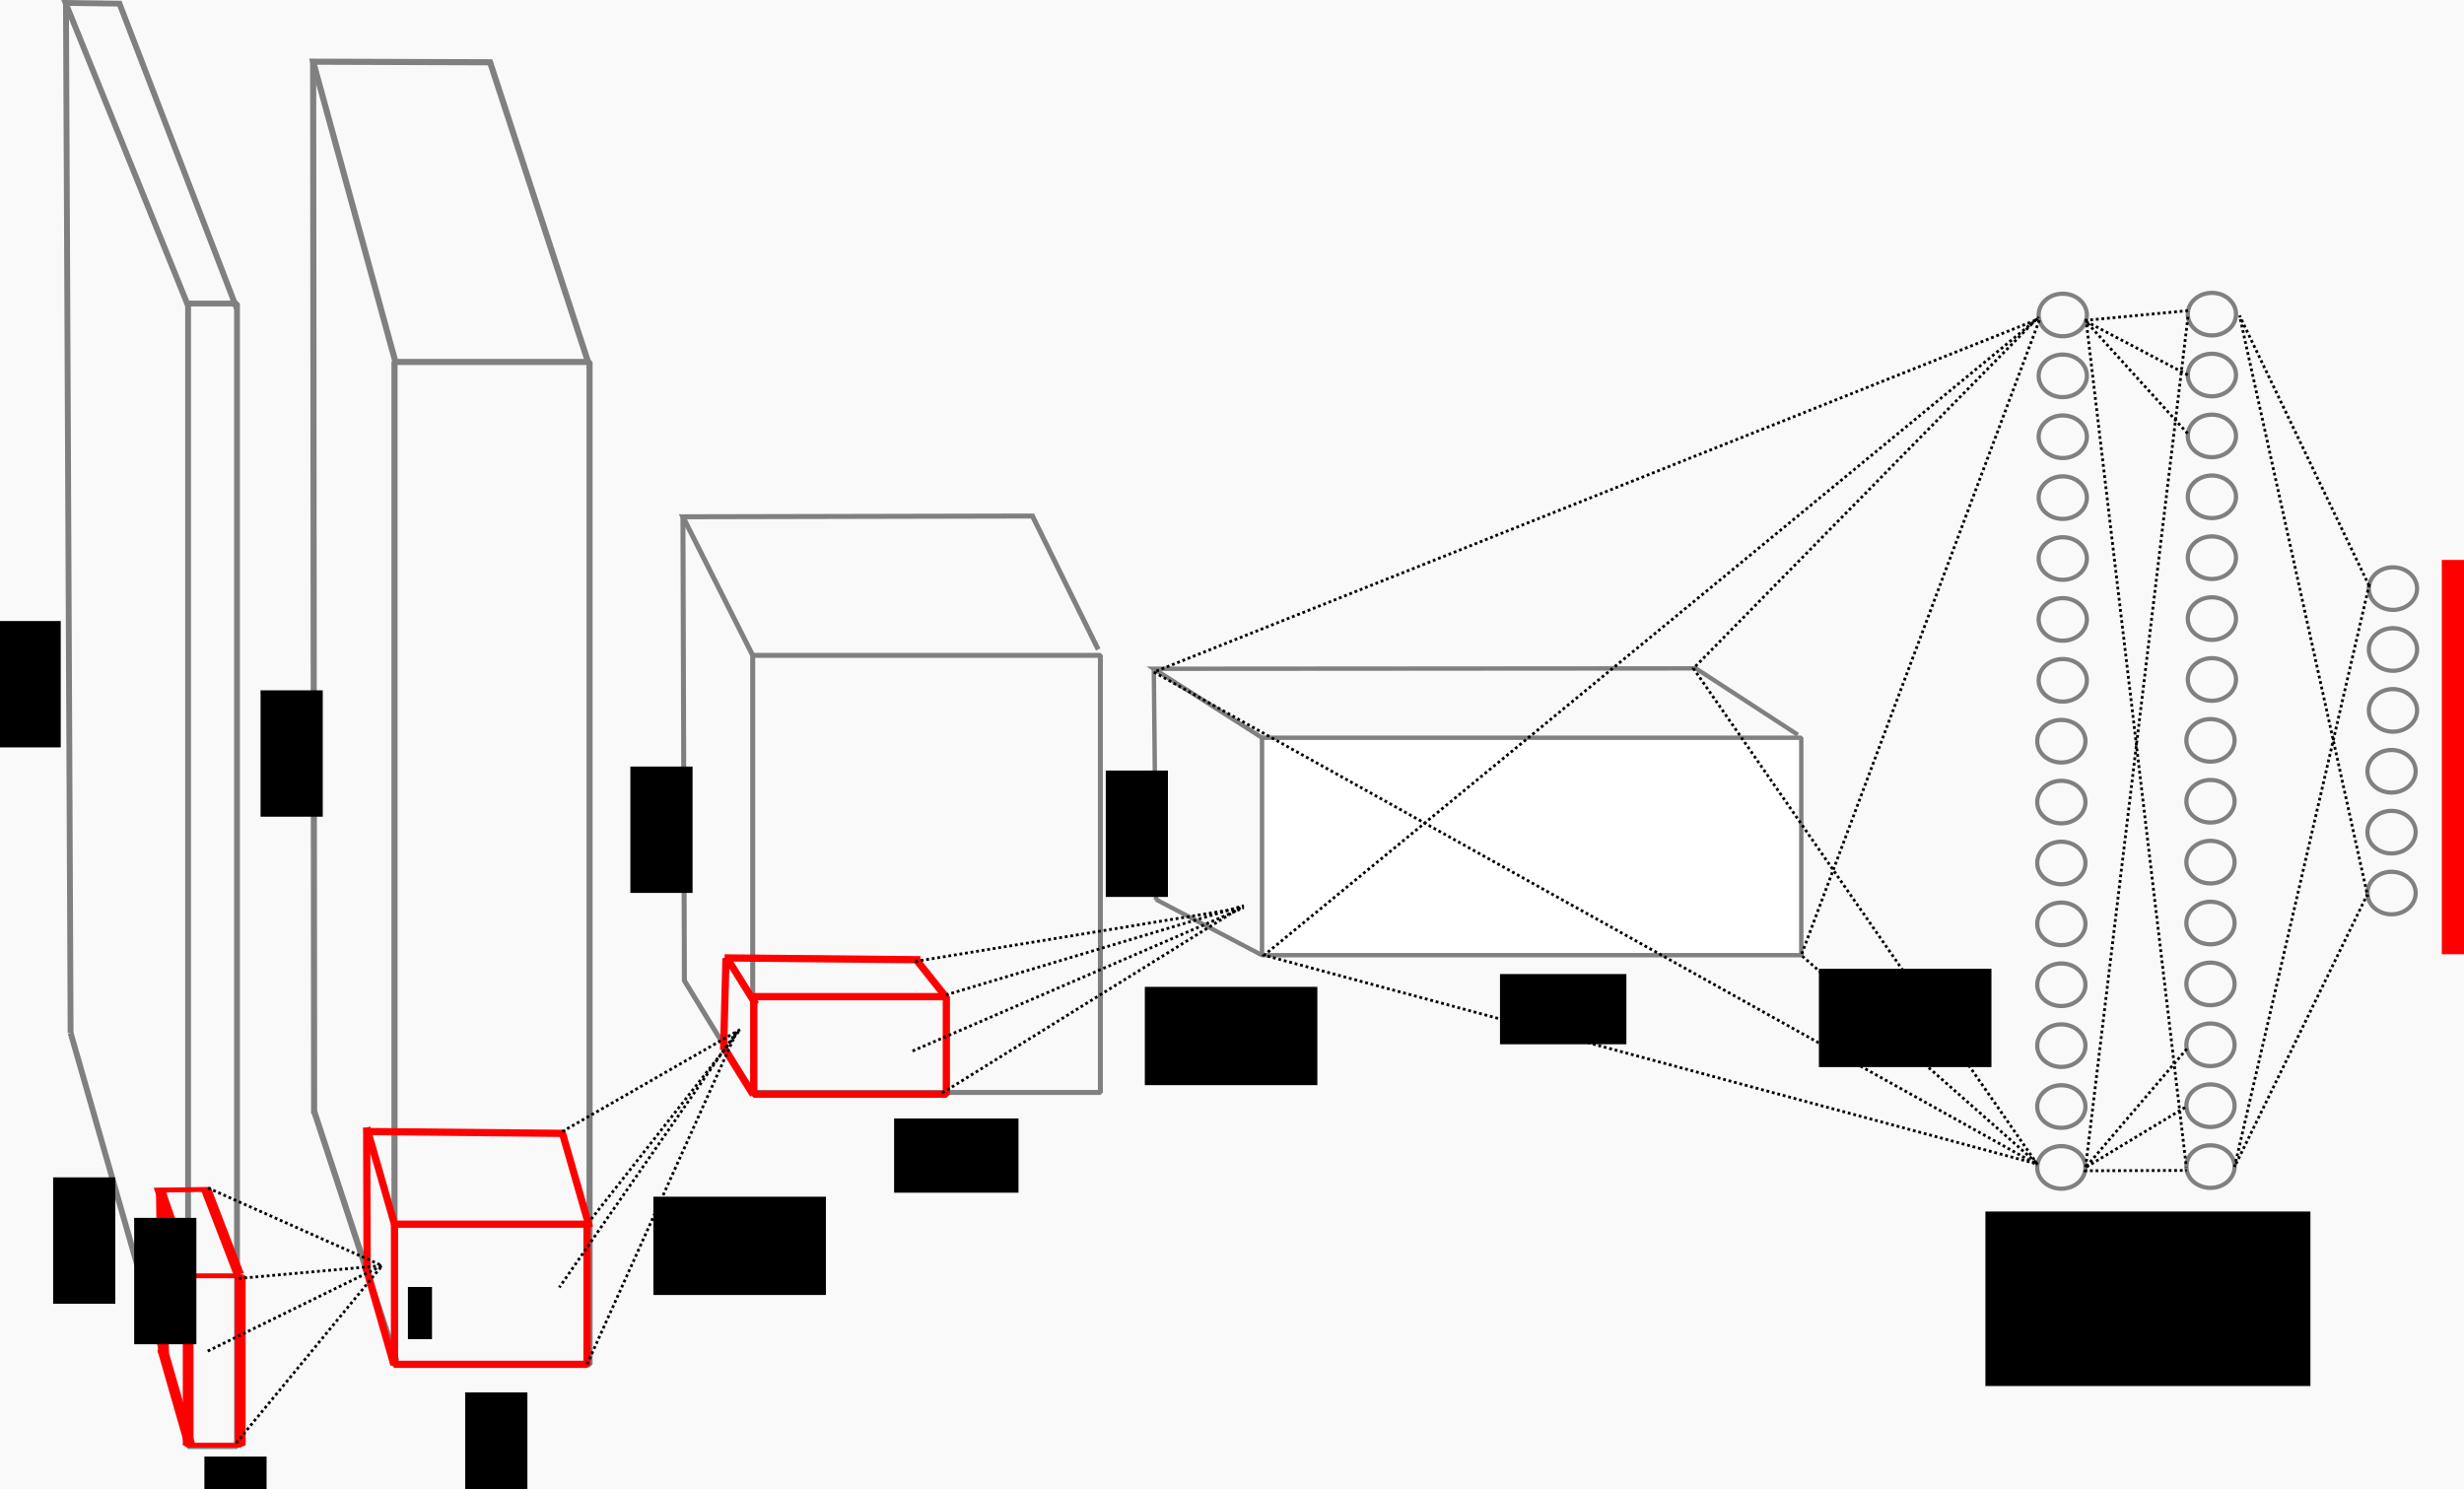 <?xml version="1.0" encoding="UTF-8" standalone="no"?>
<!-- Created with Inkscape (http://www.inkscape.org/) -->

<svg
   xmlns:dc="http://purl.org/dc/elements/1.1/"
   xmlns:cc="http://creativecommons.org/ns#"
   xmlns:rdf="http://www.w3.org/1999/02/22-rdf-syntax-ns#"
   xmlns:svg="http://www.w3.org/2000/svg"
   xmlns="http://www.w3.org/2000/svg"
   xmlns:sodipodi="http://sodipodi.sourceforge.net/DTD/sodipodi-0.dtd"
   xmlns:inkscape="http://www.inkscape.org/namespaces/inkscape"
   width="1754.552"
   height="1060.747"
   id="svg2"
   version="1.1"
   inkscape:version="0.48.2 r9819"
   sodipodi:docname="Architecture.svg">
  <rect width="100%" height="100%" fill="#333333" stroke="none"/>
  <defs
     id="defs4">
    <inkscape:perspective
       sodipodi:type="inkscape:persp3d"
       inkscape:vp_x="15.467374 : 507.90658 : 1"
       inkscape:vp_y="0 : 1000 : 0"
       inkscape:vp_z="402.64502 : 0 : 0"
       inkscape:persp3d-origin="404.37212 : 338.16048 : 1"
       id="perspective2985" />
  </defs>
  <sodipodi:namedview
     id="base"
     pagecolor="#ffffff"
     bordercolor="#666666"
     borderopacity="1.0"
     inkscape:pageopacity="0.0"
     inkscape:pageshadow="2"
     inkscape:zoom="0.49497475"
     inkscape:cx="508.33377"
     inkscape:cy="358.08543"
     inkscape:document-units="px"
     inkscape:current-layer="layer1"
     showgrid="true"
     inkscape:snap-global="true"
     inkscape:snap-grids="false"
     inkscape:snap-bbox="false"
     inkscape:bbox-paths="true"
     inkscape:snap-bbox-edge-midpoints="true"
     inkscape:bbox-nodes="true"
     inkscape:object-paths="true"
     inkscape:snap-nodes="false"
     inkscape:snap-intersection-paths="true"
     fit-margin-top="0"
     fit-margin-left="0"
     fit-margin-right="0"
     fit-margin-bottom="0"
     inkscape:window-width="2560"
     inkscape:window-height="1378"
     inkscape:window-x="-8"
     inkscape:window-y="-8"
     inkscape:window-maximized="1">
    <inkscape:grid
       type="xygrid"
       id="grid3807"
       empspacing="5"
       visible="true"
       enabled="true"
       snapvisiblegridlinesonly="true" />
  </sodipodi:namedview>
  <g
     inkscape:label="Layer 1"
     inkscape:groupmode="layer"
     id="layer1"
     transform="translate(402.389,281.35)">
    <rect
       style="color:#000000;fill:#f9f9f9;fill-opacity:1;fill-rule:nonzero;stroke:#f2f2f2;stroke-width:2;stroke-linecap:square;stroke-linejoin:bevel;stroke-miterlimit:4;stroke-opacity:1;stroke-dasharray:2, 2;stroke-dashoffset:0;marker:none;visibility:visible;display:inline;overflow:visible;enable-background:accumulate"
       id="rect5218"
       width="1893.026"
       height="1200.061"
       x="-74.751"
       y="-70.624"
       transform="translate(-402.389,-281.35)"
       ry="21.078" />
    <rect
       style="color:#000000;fill:none;stroke:#808080;stroke-width:4.168;stroke-linecap:square;stroke-linejoin:bevel;stroke-miterlimit:4;stroke-opacity:1;stroke-dasharray:none;stroke-dashoffset:0;marker:none;visibility:visible;display:inline;overflow:visible;enable-background:accumulate"
       id="rect3803"
       width="34.831"
       height="813.696"
       x="-268.454"
       y="-65.145"
       ry="49.075"
       rx="0" />
    <path
       style="fill:none;stroke:#808080;stroke-width:4.168;stroke-linecap:butt;stroke-linejoin:miter;stroke-miterlimit:4;stroke-opacity:1;stroke-dasharray:none"
       d="m -268.454,-63.562 -87.219,-215.704 38.367,0.505 83.373,216.782"
       id="path3805"
       inkscape:connector-curvature="0"
       sodipodi:nodetypes="cccc" />
    <path
       style="fill:none;stroke:#808080;stroke-width:4.168;stroke-linecap:butt;stroke-linejoin:miter;stroke-miterlimit:4;stroke-opacity:1;stroke-dasharray:none"
       d="m -355.416,-279.263 3.303,733.493"
       id="path3838"
       inkscape:connector-curvature="0"
       sodipodi:nodetypes="cc" />
    <path
       style="fill:none;stroke:#808080;stroke-width:4.168;stroke-linecap:butt;stroke-linejoin:miter;stroke-miterlimit:4;stroke-opacity:1;stroke-dasharray:none"
       d="m -352.112,454.23 83.036,289.572"
       id="path3842"
       inkscape:connector-curvature="0"
       sodipodi:nodetypes="cc" />
    <rect
       style="color:#000000;fill:none;stroke:#808080;stroke-width:4.352;stroke-linecap:square;stroke-linejoin:bevel;stroke-miterlimit:4;stroke-opacity:1;stroke-dasharray:none;stroke-dashoffset:0;marker:none;visibility:visible;display:inline;overflow:visible;enable-background:accumulate"
       id="rect3803-7"
       width="138.889"
       height="713.878"
       x="-121.477"
       y="-23.566"
       ry="47.694"
       rx="0" />
    <path
       style="fill:none;stroke:#808080;stroke-width:4.352;stroke-linecap:butt;stroke-linejoin:miter;stroke-miterlimit:4;stroke-opacity:1;stroke-dasharray:none"
       d="m -120.779,-23.567 -58.627,-213.856 126.014,0.435 69.757,213.42"
       id="path3805-4"
       inkscape:connector-curvature="0"
       sodipodi:nodetypes="cccc" />
    <path
       style="fill:none;stroke:#808080;stroke-width:4.352;stroke-linecap:butt;stroke-linejoin:miter;stroke-miterlimit:4;stroke-opacity:1;stroke-dasharray:none"
       d="m -179.405,-238.961 0.698,750.802"
       id="path3838-0"
       inkscape:connector-curvature="0"
       sodipodi:nodetypes="cc" />
    <path
       style="fill:none;stroke:#808080;stroke-width:4.352;stroke-linecap:butt;stroke-linejoin:miter;stroke-miterlimit:4;stroke-opacity:1;stroke-dasharray:none"
       d="m -178.709,510.044 58.628,177.959"
       id="path3842-9"
       inkscape:connector-curvature="0"
       sodipodi:nodetypes="cc" />
    <rect
       style="color:#000000;fill:none;stroke:#808080;stroke-width:3.556;stroke-linecap:square;stroke-linejoin:bevel;stroke-miterlimit:4;stroke-opacity:1;stroke-dasharray:none;stroke-dashoffset:0;marker:none;visibility:visible;display:inline;overflow:visible;enable-background:accumulate"
       id="rect3803-7-7-6"
       width="247.589"
       height="311.271"
       x="133.595"
       y="185.421"
       ry="21.078"
       rx="0" />
    <path
       style="fill:none;stroke:#808080;stroke-width:3.556;stroke-linecap:butt;stroke-linejoin:miter;stroke-miterlimit:4;stroke-opacity:1;stroke-dasharray:none"
       d="M 133.595,185.421 83.901,86.698 332.775,86.148 379.603,181.207"
       id="path3805-4-6-1"
       inkscape:connector-curvature="0"
       sodipodi:nodetypes="cccc" />
    <path
       style="fill:none;stroke:#808080;stroke-width:3.556;stroke-linecap:butt;stroke-linejoin:miter;stroke-miterlimit:4;stroke-opacity:1;stroke-dasharray:none"
       d="m 83.901,86.018 1.054,331.803"
       id="path3838-0-1-8"
       inkscape:connector-curvature="0"
       sodipodi:nodetypes="cc" />
    <path
       style="fill:none;stroke:#808080;stroke-width:3.556;stroke-linecap:butt;stroke-linejoin:miter;stroke-miterlimit:4;stroke-opacity:1;stroke-dasharray:none"
       d="m 84.952,417.027 48.643,79.666"
       id="path3842-9-4-9"
       inkscape:connector-curvature="0"
       sodipodi:nodetypes="cc" />
    <rect
       style="color:#000000;fill:#ffffff;stroke:#808080;stroke-width:3.124;stroke-linecap:square;stroke-linejoin:bevel;stroke-miterlimit:4;stroke-opacity:1;stroke-dasharray:none;stroke-dashoffset:0;marker:none;visibility:visible;display:inline;overflow:visible;enable-background:accumulate"
       id="rect3803-7-7-6-2-1"
       width="383.971"
       height="154.882"
       x="496.28"
       y="244.057"
       ry="10.488"
       rx="0" />
    <path
       style="fill:none;stroke:#808080;stroke-width:3.124;stroke-linecap:butt;stroke-linejoin:miter;stroke-miterlimit:4;stroke-opacity:1;stroke-dasharray:none"
       d="m 496.28,244.057 -77.069,-49.123 385.965,-0.274 72.623,47.3"
       id="path3805-4-6-1-7-3"
       inkscape:connector-curvature="0"
       sodipodi:nodetypes="cccc" />
    <path
       style="fill:none;stroke:#808080;stroke-width:3.124;stroke-linecap:butt;stroke-linejoin:miter;stroke-miterlimit:4;stroke-opacity:1;stroke-dasharray:none"
       d="m 419.211,194.596 1.635,165.099"
       id="path3838-0-1-8-9-8"
       inkscape:connector-curvature="0"
       sodipodi:nodetypes="cc" />
    <path
       style="fill:none;stroke:#808080;stroke-width:3.124;stroke-linecap:butt;stroke-linejoin:miter;stroke-miterlimit:4;stroke-opacity:1;stroke-dasharray:none"
       d="m 420.842,359.3 75.438,39.64"
       id="path3842-9-4-9-5-7"
       inkscape:connector-curvature="0"
       sodipodi:nodetypes="cc" />
    <path
       sodipodi:type="arc"
       style="color:#000000;fill:none;stroke:#808080;stroke-width:3;stroke-linecap:square;stroke-linejoin:bevel;stroke-miterlimit:4;stroke-opacity:1;stroke-dasharray:none;stroke-dashoffset:0;marker:none;visibility:visible;display:inline;overflow:visible;enable-background:accumulate"
       id="path4182-06"
       sodipodi:cx="1005.1018"
       sodipodi:cy="103.82894"
       sodipodi:rx="17.172594"
       sodipodi:ry="15.152288"
       d="m 1005.102,88.677 c 9.484,0 17.173,6.784 17.173,15.152 0,8.368 -7.688,15.152 -17.173,15.152 -9.484,0 -17.173,-6.784 -17.173,-15.152 0,-8.368 7.688,-15.152 17.173,-15.152"
       sodipodi:start="4.712389"
       sodipodi:end="10.995574"
       sodipodi:open="true"
       transform="translate(61.349,-117.49)" />
    <path
       sodipodi:type="arc"
       style="color:#000000;fill:none;stroke:#808080;stroke-width:3;stroke-linecap:square;stroke-linejoin:bevel;stroke-miterlimit:4;stroke-opacity:1;stroke-dasharray:none;stroke-dashoffset:0;marker:none;visibility:visible;display:inline;overflow:visible;enable-background:accumulate"
       id="path4182-9-1"
       sodipodi:cx="1005.1018"
       sodipodi:cy="103.82894"
       sodipodi:rx="17.172594"
       sodipodi:ry="15.152288"
       d="m 1005.102,88.677 c 9.484,0 17.173,6.784 17.173,15.152 0,8.368 -7.688,15.152 -17.173,15.152 -9.484,0 -17.173,-6.784 -17.173,-15.152 0,-8.368 7.688,-15.152 17.173,-15.152"
       sodipodi:start="4.712389"
       sodipodi:end="10.995574"
       sodipodi:open="true"
       transform="translate(61.349,-74.125)" />
    <path
       sodipodi:type="arc"
       style="color:#000000;fill:none;stroke:#808080;stroke-width:3;stroke-linecap:square;stroke-linejoin:bevel;stroke-miterlimit:4;stroke-opacity:1;stroke-dasharray:none;stroke-dashoffset:0;marker:none;visibility:visible;display:inline;overflow:visible;enable-background:accumulate"
       id="path4182-3-3"
       sodipodi:cx="1005.1018"
       sodipodi:cy="103.82894"
       sodipodi:rx="17.172594"
       sodipodi:ry="15.152288"
       d="m 1005.102,88.677 c 9.484,0 17.173,6.784 17.173,15.152 0,8.368 -7.688,15.152 -17.173,15.152 -9.484,0 -17.173,-6.784 -17.173,-15.152 0,-8.368 7.688,-15.152 17.173,-15.152"
       sodipodi:start="4.712389"
       sodipodi:end="10.995574"
       sodipodi:open="true"
       transform="translate(61.349,-30.761)" />
    <path
       sodipodi:type="arc"
       style="color:#000000;fill:none;stroke:#808080;stroke-width:3;stroke-linecap:square;stroke-linejoin:bevel;stroke-miterlimit:4;stroke-opacity:1;stroke-dasharray:none;stroke-dashoffset:0;marker:none;visibility:visible;display:inline;overflow:visible;enable-background:accumulate"
       id="path4182-1-8"
       sodipodi:cx="1005.1018"
       sodipodi:cy="103.82894"
       sodipodi:rx="17.172594"
       sodipodi:ry="15.152288"
       d="m 1005.102,88.677 c 9.484,0 17.173,6.784 17.173,15.152 0,8.368 -7.688,15.152 -17.173,15.152 -9.484,0 -17.173,-6.784 -17.173,-15.152 0,-8.368 7.688,-15.152 17.173,-15.152"
       sodipodi:start="4.712389"
       sodipodi:end="10.995574"
       sodipodi:open="true"
       transform="translate(61.349,55.968)" />
    <path
       sodipodi:type="arc"
       style="color:#000000;fill:none;stroke:#808080;stroke-width:3;stroke-linecap:square;stroke-linejoin:bevel;stroke-miterlimit:4;stroke-opacity:1;stroke-dasharray:none;stroke-dashoffset:0;marker:none;visibility:visible;display:inline;overflow:visible;enable-background:accumulate"
       id="path4182-98-9"
       sodipodi:cx="1005.1018"
       sodipodi:cy="103.82894"
       sodipodi:rx="17.172594"
       sodipodi:ry="15.152288"
       d="m 1005.102,88.677 c 9.484,0 17.173,6.784 17.173,15.152 0,8.368 -7.688,15.152 -17.173,15.152 -9.484,0 -17.173,-6.784 -17.173,-15.152 0,-8.368 7.688,-15.152 17.173,-15.152"
       sodipodi:start="4.712389"
       sodipodi:end="10.995574"
       sodipodi:open="true"
       transform="translate(61.349,99.332)" />
    <path
       sodipodi:type="arc"
       style="color:#000000;fill:none;stroke:#808080;stroke-width:3;stroke-linecap:square;stroke-linejoin:bevel;stroke-miterlimit:4;stroke-opacity:1;stroke-dasharray:none;stroke-dashoffset:0;marker:none;visibility:visible;display:inline;overflow:visible;enable-background:accumulate"
       id="path4182-6-3"
       sodipodi:cx="1005.1018"
       sodipodi:cy="103.82894"
       sodipodi:rx="17.172594"
       sodipodi:ry="15.152288"
       d="m 1005.102,88.677 c 9.484,0 17.173,6.784 17.173,15.152 0,8.368 -7.688,15.152 -17.173,15.152 -9.484,0 -17.173,-6.784 -17.173,-15.152 0,-8.368 7.688,-15.152 17.173,-15.152"
       sodipodi:start="4.712389"
       sodipodi:end="10.995574"
       sodipodi:open="true"
       transform="translate(60.339,142.697)" />
    <path
       sodipodi:type="arc"
       style="color:#000000;fill:none;stroke:#808080;stroke-width:3;stroke-linecap:square;stroke-linejoin:bevel;stroke-miterlimit:4;stroke-opacity:1;stroke-dasharray:none;stroke-dashoffset:0;marker:none;visibility:visible;display:inline;overflow:visible;enable-background:accumulate"
       id="path4182-5-4"
       sodipodi:cx="1005.1018"
       sodipodi:cy="103.82894"
       sodipodi:rx="17.172594"
       sodipodi:ry="15.152288"
       d="m 1005.102,88.677 c 9.484,0 17.173,6.784 17.173,15.152 0,8.368 -7.688,15.152 -17.173,15.152 -9.484,0 -17.173,-6.784 -17.173,-15.152 0,-8.368 7.688,-15.152 17.173,-15.152"
       sodipodi:start="4.712389"
       sodipodi:end="10.995574"
       sodipodi:open="true"
       transform="translate(60.339,186.061)" />
    <path
       sodipodi:type="arc"
       style="color:#000000;fill:none;stroke:#808080;stroke-width:3;stroke-linecap:square;stroke-linejoin:bevel;stroke-miterlimit:4;stroke-opacity:1;stroke-dasharray:none;stroke-dashoffset:0;marker:none;visibility:visible;display:inline;overflow:visible;enable-background:accumulate"
       id="path4182-0-4"
       sodipodi:cx="1005.1018"
       sodipodi:cy="103.82894"
       sodipodi:rx="17.172594"
       sodipodi:ry="15.152288"
       d="m 1005.102,88.677 c 9.484,0 17.173,6.784 17.173,15.152 0,8.368 -7.688,15.152 -17.173,15.152 -9.484,0 -17.173,-6.784 -17.173,-15.152 0,-8.368 7.688,-15.152 17.173,-15.152"
       sodipodi:start="4.712389"
       sodipodi:end="10.995574"
       sodipodi:open="true"
       transform="translate(60.339,229.426)" />
    <path
       sodipodi:type="arc"
       style="color:#000000;fill:none;stroke:#808080;stroke-width:3;stroke-linecap:square;stroke-linejoin:bevel;stroke-miterlimit:4;stroke-opacity:1;stroke-dasharray:none;stroke-dashoffset:0;marker:none;visibility:visible;display:inline;overflow:visible;enable-background:accumulate"
       id="path4182-2-6"
       sodipodi:cx="1005.1018"
       sodipodi:cy="103.82894"
       sodipodi:rx="17.172594"
       sodipodi:ry="15.152288"
       d="m 1005.102,88.677 c 9.484,0 17.173,6.784 17.173,15.152 0,8.368 -7.688,15.152 -17.173,15.152 -9.484,0 -17.173,-6.784 -17.173,-15.152 0,-8.368 7.688,-15.152 17.173,-15.152"
       sodipodi:start="4.712389"
       sodipodi:end="10.995574"
       sodipodi:open="true"
       transform="translate(60.339,359.519)" />
    <path
       sodipodi:type="arc"
       style="color:#000000;fill:none;stroke:#808080;stroke-width:3;stroke-linecap:square;stroke-linejoin:bevel;stroke-miterlimit:4;stroke-opacity:1;stroke-dasharray:none;stroke-dashoffset:0;marker:none;visibility:visible;display:inline;overflow:visible;enable-background:accumulate"
       id="path4182-8-0"
       sodipodi:cx="1005.1018"
       sodipodi:cy="103.82894"
       sodipodi:rx="17.172594"
       sodipodi:ry="15.152288"
       d="m 1005.102,88.677 c 9.484,0 17.173,6.784 17.173,15.152 0,8.368 -7.688,15.152 -17.173,15.152 -9.484,0 -17.173,-6.784 -17.173,-15.152 0,-8.368 7.688,-15.152 17.173,-15.152"
       sodipodi:start="4.712389"
       sodipodi:end="10.995574"
       sodipodi:open="true"
       transform="translate(60.339,446.248)" />
    <path
       sodipodi:type="arc"
       style="color:#000000;fill:none;stroke:#808080;stroke-width:3;stroke-linecap:square;stroke-linejoin:bevel;stroke-miterlimit:4;stroke-opacity:1;stroke-dasharray:none;stroke-dashoffset:0;marker:none;visibility:visible;display:inline;overflow:visible;enable-background:accumulate"
       id="path4182-60-6"
       sodipodi:cx="1005.1018"
       sodipodi:cy="103.82894"
       sodipodi:rx="17.172594"
       sodipodi:ry="15.152288"
       d="m 1005.102,88.677 c 9.484,0 17.173,6.784 17.173,15.152 0,8.368 -7.688,15.152 -17.173,15.152 -9.484,0 -17.173,-6.784 -17.173,-15.152 0,-8.368 7.688,-15.152 17.173,-15.152"
       sodipodi:start="4.712389"
       sodipodi:end="10.995574"
       sodipodi:open="true"
       transform="translate(60.339,402.883)" />
    <path
       sodipodi:type="arc"
       style="color:#000000;fill:none;stroke:#808080;stroke-width:3;stroke-linecap:square;stroke-linejoin:bevel;stroke-miterlimit:4;stroke-opacity:1;stroke-dasharray:none;stroke-dashoffset:0;marker:none;visibility:visible;display:inline;overflow:visible;enable-background:accumulate"
       id="path4182-24-6"
       sodipodi:cx="1005.1018"
       sodipodi:cy="103.82894"
       sodipodi:rx="17.172594"
       sodipodi:ry="15.152288"
       d="m 1005.102,88.677 c 9.484,0 17.173,6.784 17.173,15.152 0,8.368 -7.688,15.152 -17.173,15.152 -9.484,0 -17.173,-6.784 -17.173,-15.152 0,-8.368 7.688,-15.152 17.173,-15.152"
       sodipodi:start="4.712389"
       sodipodi:end="10.995574"
       sodipodi:open="true"
       transform="translate(60.339,316.155)" />
    <path
       sodipodi:type="arc"
       style="color:#000000;fill:none;stroke:#808080;stroke-width:3;stroke-linecap:square;stroke-linejoin:bevel;stroke-miterlimit:4;stroke-opacity:1;stroke-dasharray:none;stroke-dashoffset:0;marker:none;visibility:visible;display:inline;overflow:visible;enable-background:accumulate"
       id="path4182-86-1"
       sodipodi:cx="1005.1018"
       sodipodi:cy="103.82894"
       sodipodi:rx="17.172594"
       sodipodi:ry="15.152288"
       d="m 1005.102,88.677 c 9.484,0 17.173,6.784 17.173,15.152 0,8.368 -7.688,15.152 -17.173,15.152 -9.484,0 -17.173,-6.784 -17.173,-15.152 0,-8.368 7.688,-15.152 17.173,-15.152"
       sodipodi:start="4.712389"
       sodipodi:end="10.995574"
       sodipodi:open="true"
       transform="translate(60.339,272.79)" />
    <path
       sodipodi:type="arc"
       style="color:#000000;fill:none;stroke:#808080;stroke-width:3;stroke-linecap:square;stroke-linejoin:bevel;stroke-miterlimit:4;stroke-opacity:1;stroke-dasharray:none;stroke-dashoffset:0;marker:none;visibility:visible;display:inline;overflow:visible;enable-background:accumulate"
       id="path4182-50-8"
       sodipodi:cx="1005.1018"
       sodipodi:cy="103.82894"
       sodipodi:rx="17.172594"
       sodipodi:ry="15.152288"
       d="m 1005.102,88.677 c 9.484,0 17.173,6.784 17.173,15.152 0,8.368 -7.688,15.152 -17.173,15.152 -9.484,0 -17.173,-6.784 -17.173,-15.152 0,-8.368 7.688,-15.152 17.173,-15.152"
       sodipodi:start="4.712389"
       sodipodi:end="10.995574"
       sodipodi:open="true"
       transform="translate(61.349,12.604)" />
    <path
       sodipodi:type="arc"
       style="color:#000000;fill:none;stroke:#808080;stroke-width:3;stroke-linecap:square;stroke-linejoin:bevel;stroke-miterlimit:4;stroke-opacity:1;stroke-dasharray:none;stroke-dashoffset:0;marker:none;visibility:visible;display:inline;overflow:visible;enable-background:accumulate"
       id="path4182-90-4"
       sodipodi:cx="1005.1018"
       sodipodi:cy="103.82894"
       sodipodi:rx="17.172594"
       sodipodi:ry="15.152288"
       d="m 1005.102,88.677 c 9.484,0 17.173,6.784 17.173,15.152 0,8.368 -7.688,15.152 -17.173,15.152 -9.484,0 -17.173,-6.784 -17.173,-15.152 0,-8.368 7.688,-15.152 17.173,-15.152"
       sodipodi:start="4.712389"
       sodipodi:end="10.995574"
       sodipodi:open="true"
       transform="translate(61.349,-160.854)" />
    <path
       sodipodi:type="arc"
       style="color:#000000;fill:none;stroke:#808080;stroke-width:3;stroke-linecap:square;stroke-linejoin:bevel;stroke-miterlimit:4;stroke-opacity:1;stroke-dasharray:none;stroke-dashoffset:0;marker:none;visibility:visible;display:inline;overflow:visible;enable-background:accumulate"
       id="path4182-06-5"
       sodipodi:cx="1005.1018"
       sodipodi:cy="103.82894"
       sodipodi:rx="17.172594"
       sodipodi:ry="15.152288"
       d="m 1005.102,88.677 c 9.484,0 17.173,6.784 17.173,15.152 0,8.368 -7.688,15.152 -17.173,15.152 -9.484,0 -17.173,-6.784 -17.173,-15.152 0,-8.368 7.688,-15.152 17.173,-15.152"
       sodipodi:start="4.712389"
       sodipodi:end="10.995574"
       sodipodi:open="true"
       transform="translate(167.546,-118.082)" />
    <path
       sodipodi:type="arc"
       style="color:#000000;fill:none;stroke:#808080;stroke-width:3;stroke-linecap:square;stroke-linejoin:bevel;stroke-miterlimit:4;stroke-opacity:1;stroke-dasharray:none;stroke-dashoffset:0;marker:none;visibility:visible;display:inline;overflow:visible;enable-background:accumulate"
       id="path4182-9-1-9"
       sodipodi:cx="1005.1018"
       sodipodi:cy="103.82894"
       sodipodi:rx="17.172594"
       sodipodi:ry="15.152288"
       d="m 1005.102,88.677 c 9.484,0 17.173,6.784 17.173,15.152 0,8.368 -7.688,15.152 -17.173,15.152 -9.484,0 -17.173,-6.784 -17.173,-15.152 0,-8.368 7.688,-15.152 17.173,-15.152"
       sodipodi:start="4.712389"
       sodipodi:end="10.995574"
       sodipodi:open="true"
       transform="translate(167.546,-74.717)" />
    <path
       sodipodi:type="arc"
       style="color:#000000;fill:none;stroke:#808080;stroke-width:3;stroke-linecap:square;stroke-linejoin:bevel;stroke-miterlimit:4;stroke-opacity:1;stroke-dasharray:none;stroke-dashoffset:0;marker:none;visibility:visible;display:inline;overflow:visible;enable-background:accumulate"
       id="path4182-3-3-8"
       sodipodi:cx="1005.1018"
       sodipodi:cy="103.82894"
       sodipodi:rx="17.172594"
       sodipodi:ry="15.152288"
       d="m 1005.102,88.677 c 9.484,0 17.173,6.784 17.173,15.152 0,8.368 -7.688,15.152 -17.173,15.152 -9.484,0 -17.173,-6.784 -17.173,-15.152 0,-8.368 7.688,-15.152 17.173,-15.152"
       sodipodi:start="4.712389"
       sodipodi:end="10.995574"
       sodipodi:open="true"
       transform="translate(167.546,-31.353)" />
    <path
       sodipodi:type="arc"
       style="color:#000000;fill:none;stroke:#808080;stroke-width:3;stroke-linecap:square;stroke-linejoin:bevel;stroke-miterlimit:4;stroke-opacity:1;stroke-dasharray:none;stroke-dashoffset:0;marker:none;visibility:visible;display:inline;overflow:visible;enable-background:accumulate"
       id="path4182-1-8-4"
       sodipodi:cx="1005.1018"
       sodipodi:cy="103.82894"
       sodipodi:rx="17.172594"
       sodipodi:ry="15.152288"
       d="m 1005.102,88.677 c 9.484,0 17.173,6.784 17.173,15.152 0,8.368 -7.688,15.152 -17.173,15.152 -9.484,0 -17.173,-6.784 -17.173,-15.152 0,-8.368 7.688,-15.152 17.173,-15.152"
       sodipodi:start="4.712389"
       sodipodi:end="10.995574"
       sodipodi:open="true"
       transform="translate(167.546,55.376)" />
    <path
       sodipodi:type="arc"
       style="color:#000000;fill:none;stroke:#808080;stroke-width:3;stroke-linecap:square;stroke-linejoin:bevel;stroke-miterlimit:4;stroke-opacity:1;stroke-dasharray:none;stroke-dashoffset:0;marker:none;visibility:visible;display:inline;overflow:visible;enable-background:accumulate"
       id="path4182-98-9-0"
       sodipodi:cx="1005.1018"
       sodipodi:cy="103.82894"
       sodipodi:rx="17.172594"
       sodipodi:ry="15.152288"
       d="m 1005.102,88.677 c 9.484,0 17.173,6.784 17.173,15.152 0,8.368 -7.688,15.152 -17.173,15.152 -9.484,0 -17.173,-6.784 -17.173,-15.152 0,-8.368 7.688,-15.152 17.173,-15.152"
       sodipodi:start="4.712389"
       sodipodi:end="10.995574"
       sodipodi:open="true"
       transform="translate(167.546,98.74)" />
    <path
       sodipodi:type="arc"
       style="color:#000000;fill:none;stroke:#808080;stroke-width:3;stroke-linecap:square;stroke-linejoin:bevel;stroke-miterlimit:4;stroke-opacity:1;stroke-dasharray:none;stroke-dashoffset:0;marker:none;visibility:visible;display:inline;overflow:visible;enable-background:accumulate"
       id="path4182-6-3-7"
       sodipodi:cx="1005.1018"
       sodipodi:cy="103.82894"
       sodipodi:rx="17.172594"
       sodipodi:ry="15.152288"
       d="m 1005.102,88.677 c 9.484,0 17.173,6.784 17.173,15.152 0,8.368 -7.688,15.152 -17.173,15.152 -9.484,0 -17.173,-6.784 -17.173,-15.152 0,-8.368 7.688,-15.152 17.173,-15.152"
       sodipodi:start="4.712389"
       sodipodi:end="10.995574"
       sodipodi:open="true"
       transform="translate(166.536,142.105)" />
    <path
       sodipodi:type="arc"
       style="color:#000000;fill:none;stroke:#808080;stroke-width:3;stroke-linecap:square;stroke-linejoin:bevel;stroke-miterlimit:4;stroke-opacity:1;stroke-dasharray:none;stroke-dashoffset:0;marker:none;visibility:visible;display:inline;overflow:visible;enable-background:accumulate"
       id="path4182-5-4-6"
       sodipodi:cx="1005.1018"
       sodipodi:cy="103.82894"
       sodipodi:rx="17.172594"
       sodipodi:ry="15.152288"
       d="m 1005.102,88.677 c 9.484,0 17.173,6.784 17.173,15.152 0,8.368 -7.688,15.152 -17.173,15.152 -9.484,0 -17.173,-6.784 -17.173,-15.152 0,-8.368 7.688,-15.152 17.173,-15.152"
       sodipodi:start="4.712389"
       sodipodi:end="10.995574"
       sodipodi:open="true"
       transform="translate(166.536,185.469)" />
    <path
       sodipodi:type="arc"
       style="color:#000000;fill:none;stroke:#808080;stroke-width:3;stroke-linecap:square;stroke-linejoin:bevel;stroke-miterlimit:4;stroke-opacity:1;stroke-dasharray:none;stroke-dashoffset:0;marker:none;visibility:visible;display:inline;overflow:visible;enable-background:accumulate"
       id="path4182-0-4-3"
       sodipodi:cx="1005.1018"
       sodipodi:cy="103.82894"
       sodipodi:rx="17.172594"
       sodipodi:ry="15.152288"
       d="m 1005.102,88.677 c 9.484,0 17.173,6.784 17.173,15.152 0,8.368 -7.688,15.152 -17.173,15.152 -9.484,0 -17.173,-6.784 -17.173,-15.152 0,-8.368 7.688,-15.152 17.173,-15.152"
       sodipodi:start="4.712389"
       sodipodi:end="10.995574"
       sodipodi:open="true"
       transform="translate(166.536,228.833)" />
    <path
       sodipodi:type="arc"
       style="color:#000000;fill:none;stroke:#808080;stroke-width:3;stroke-linecap:square;stroke-linejoin:bevel;stroke-miterlimit:4;stroke-opacity:1;stroke-dasharray:none;stroke-dashoffset:0;marker:none;visibility:visible;display:inline;overflow:visible;enable-background:accumulate"
       id="path4182-2-6-6"
       sodipodi:cx="1005.1018"
       sodipodi:cy="103.82894"
       sodipodi:rx="17.172594"
       sodipodi:ry="15.152288"
       d="m 1005.102,88.677 c 9.484,0 17.173,6.784 17.173,15.152 0,8.368 -7.688,15.152 -17.173,15.152 -9.484,0 -17.173,-6.784 -17.173,-15.152 0,-8.368 7.688,-15.152 17.173,-15.152"
       sodipodi:start="4.712389"
       sodipodi:end="10.995574"
       sodipodi:open="true"
       transform="translate(166.536,358.927)" />
    <path
       sodipodi:type="arc"
       style="color:#000000;fill:none;stroke:#808080;stroke-width:3;stroke-linecap:square;stroke-linejoin:bevel;stroke-miterlimit:4;stroke-opacity:1;stroke-dasharray:none;stroke-dashoffset:0;marker:none;visibility:visible;display:inline;overflow:visible;enable-background:accumulate"
       id="path4182-8-0-1"
       sodipodi:cx="1005.1018"
       sodipodi:cy="103.82894"
       sodipodi:rx="17.172594"
       sodipodi:ry="15.152288"
       d="m 1005.102,88.677 c 9.484,0 17.173,6.784 17.173,15.152 0,8.368 -7.688,15.152 -17.173,15.152 -9.484,0 -17.173,-6.784 -17.173,-15.152 0,-8.368 7.688,-15.152 17.173,-15.152"
       sodipodi:start="4.712389"
       sodipodi:end="10.995574"
       sodipodi:open="true"
       transform="translate(166.536,445.656)" />
    <path
       sodipodi:type="arc"
       style="color:#000000;fill:none;stroke:#808080;stroke-width:3;stroke-linecap:square;stroke-linejoin:bevel;stroke-miterlimit:4;stroke-opacity:1;stroke-dasharray:none;stroke-dashoffset:0;marker:none;visibility:visible;display:inline;overflow:visible;enable-background:accumulate"
       id="path4182-60-6-5"
       sodipodi:cx="1005.1018"
       sodipodi:cy="103.82894"
       sodipodi:rx="17.172594"
       sodipodi:ry="15.152288"
       d="m 1005.102,88.677 c 9.484,0 17.173,6.784 17.173,15.152 0,8.368 -7.688,15.152 -17.173,15.152 -9.484,0 -17.173,-6.784 -17.173,-15.152 0,-8.368 7.688,-15.152 17.173,-15.152"
       sodipodi:start="4.712389"
       sodipodi:end="10.995574"
       sodipodi:open="true"
       transform="translate(166.536,402.291)" />
    <path
       sodipodi:type="arc"
       style="color:#000000;fill:none;stroke:#808080;stroke-width:3;stroke-linecap:square;stroke-linejoin:bevel;stroke-miterlimit:4;stroke-opacity:1;stroke-dasharray:none;stroke-dashoffset:0;marker:none;visibility:visible;display:inline;overflow:visible;enable-background:accumulate"
       id="path4182-24-6-4"
       sodipodi:cx="1005.1018"
       sodipodi:cy="103.82894"
       sodipodi:rx="17.172594"
       sodipodi:ry="15.152288"
       d="m 1005.102,88.677 c 9.484,0 17.173,6.784 17.173,15.152 0,8.368 -7.688,15.152 -17.173,15.152 -9.484,0 -17.173,-6.784 -17.173,-15.152 0,-8.368 7.688,-15.152 17.173,-15.152"
       sodipodi:start="4.712389"
       sodipodi:end="10.995574"
       sodipodi:open="true"
       transform="translate(166.536,315.562)" />
    <path
       sodipodi:type="arc"
       style="color:#000000;fill:none;stroke:#808080;stroke-width:3;stroke-linecap:square;stroke-linejoin:bevel;stroke-miterlimit:4;stroke-opacity:1;stroke-dasharray:none;stroke-dashoffset:0;marker:none;visibility:visible;display:inline;overflow:visible;enable-background:accumulate"
       id="path4182-86-1-2"
       sodipodi:cx="1005.1018"
       sodipodi:cy="103.82894"
       sodipodi:rx="17.172594"
       sodipodi:ry="15.152288"
       d="m 1005.102,88.677 c 9.484,0 17.173,6.784 17.173,15.152 0,8.368 -7.688,15.152 -17.173,15.152 -9.484,0 -17.173,-6.784 -17.173,-15.152 0,-8.368 7.688,-15.152 17.173,-15.152"
       sodipodi:start="4.712389"
       sodipodi:end="10.995574"
       sodipodi:open="true"
       transform="translate(166.536,272.198)" />
    <path
       sodipodi:type="arc"
       style="color:#000000;fill:none;stroke:#808080;stroke-width:3;stroke-linecap:square;stroke-linejoin:bevel;stroke-miterlimit:4;stroke-opacity:1;stroke-dasharray:none;stroke-dashoffset:0;marker:none;visibility:visible;display:inline;overflow:visible;enable-background:accumulate"
       id="path4182-50-8-0"
       sodipodi:cx="1005.1018"
       sodipodi:cy="103.82894"
       sodipodi:rx="17.172594"
       sodipodi:ry="15.152288"
       d="m 1005.102,88.677 c 9.484,0 17.173,6.784 17.173,15.152 0,8.368 -7.688,15.152 -17.173,15.152 -9.484,0 -17.173,-6.784 -17.173,-15.152 0,-8.368 7.688,-15.152 17.173,-15.152"
       sodipodi:start="4.712389"
       sodipodi:end="10.995574"
       sodipodi:open="true"
       transform="translate(167.546,12.011)" />
    <path
       sodipodi:type="arc"
       style="color:#000000;fill:none;stroke:#808080;stroke-width:3;stroke-linecap:square;stroke-linejoin:bevel;stroke-miterlimit:4;stroke-opacity:1;stroke-dasharray:none;stroke-dashoffset:0;marker:none;visibility:visible;display:inline;overflow:visible;enable-background:accumulate"
       id="path4182-90-4-9"
       sodipodi:cx="1005.1018"
       sodipodi:cy="103.82894"
       sodipodi:rx="17.172594"
       sodipodi:ry="15.152288"
       d="m 1005.102,88.677 c 9.484,0 17.173,6.784 17.173,15.152 0,8.368 -7.688,15.152 -17.173,15.152 -9.484,0 -17.173,-6.784 -17.173,-15.152 0,-8.368 7.688,-15.152 17.173,-15.152"
       sodipodi:start="4.712389"
       sodipodi:end="10.995574"
       sodipodi:open="true"
       transform="translate(167.546,-161.446)" />
    <path
       style="fill:none;stroke:#000000;stroke-width:2;stroke-linecap:butt;stroke-linejoin:miter;stroke-miterlimit:4;stroke-opacity:1;stroke-dasharray:2, 2;stroke-dashoffset:0"
       d="M 1048.437,547.945 803.434,194.662 1049.349,-55.643"
       id="path4353-9"
       inkscape:connector-curvature="0"
       sodipodi:nodetypes="ccc" />
    <path
       style="fill:none;stroke:#000000;stroke-width:2;stroke-linecap:butt;stroke-linejoin:miter;stroke-miterlimit:4;stroke-opacity:1;stroke-dasharray:2, 2;stroke-dashoffset:0"
       d="M 1047.446,546.516 880.251,398.94 1049.795,-53.323"
       id="path4353-9-7"
       inkscape:connector-curvature="0"
       sodipodi:nodetypes="ccc" />
    <path
       style="fill:none;stroke:#000000;stroke-width:2;stroke-linecap:butt;stroke-linejoin:miter;stroke-miterlimit:4;stroke-opacity:1;stroke-dasharray:2, 2;stroke-dashoffset:0"
       d="M 1046.995,-53.247 419.238,197.294 1048.423,548.182"
       id="path4353-9-3"
       inkscape:connector-curvature="0"
       sodipodi:nodetypes="ccc" />
    <path
       style="fill:none;stroke:#000000;stroke-width:2;stroke-linecap:butt;stroke-linejoin:miter;stroke-miterlimit:4;stroke-opacity:1;stroke-dasharray:2, 2;stroke-dashoffset:0"
       d="M 1046.634,547.184 497.757,398.94 1049.409,-55.149"
       id="path4353-9-72"
       inkscape:connector-curvature="0"
       sodipodi:nodetypes="ccc" />
    <path
       style="fill:none;stroke:#000000;stroke-width:2;stroke-linecap:butt;stroke-linejoin:miter;stroke-miterlimit:4;stroke-opacity:1;stroke-dasharray:2, 2;stroke-dashoffset:0"
       d="m 1155.708,-60.12 -72.626,6.884 71.39,603.161"
       id="path4353-9-3-6"
       inkscape:connector-curvature="0"
       sodipodi:nodetypes="ccc" />
    <path
       style="fill:none;stroke:#000000;stroke-width:2;stroke-linecap:butt;stroke-linejoin:miter;stroke-miterlimit:4;stroke-opacity:1;stroke-dasharray:2, 2;stroke-dashoffset:0"
       d="m 1155.606,-55.738 -73.204,608.198 72.34,-0.252"
       id="path4353-9-3-6-0"
       inkscape:connector-curvature="0"
       sodipodi:nodetypes="ccc" />
    <path
       style="fill:none;stroke:#000000;stroke-width:2;stroke-linecap:butt;stroke-linejoin:miter;stroke-miterlimit:4;stroke-opacity:1;stroke-dasharray:2, 2;stroke-dashoffset:0"
       d="m 1155.476,-14.321 -72.61,-38.239 72.694,80.165"
       id="path4353-9-3-6-1"
       inkscape:connector-curvature="0"
       sodipodi:nodetypes="ccc" />
    <path
       style="fill:none;stroke:#000000;stroke-width:2;stroke-linecap:butt;stroke-linejoin:miter;stroke-miterlimit:4;stroke-opacity:1;stroke-dasharray:2, 2;stroke-dashoffset:0"
       d="m 1154.779,465.654 -72.166,84.525 71.868,-43.399"
       id="path4353-9-3-6-6"
       inkscape:connector-curvature="0"
       sodipodi:nodetypes="ccc" />
    <path
       sodipodi:type="arc"
       style="color:#000000;fill:none;stroke:#808080;stroke-width:3;stroke-linecap:square;stroke-linejoin:bevel;stroke-miterlimit:4;stroke-opacity:1;stroke-dasharray:none;stroke-dashoffset:0;marker:none;visibility:visible;display:inline;overflow:visible;enable-background:accumulate"
       id="path4182-1-8-4-5"
       sodipodi:cx="1005.1018"
       sodipodi:cy="103.82894"
       sodipodi:rx="17.172594"
       sodipodi:ry="15.152288"
       d="m 1005.102,88.677 c 9.484,0 17.173,6.784 17.173,15.152 0,8.368 -7.688,15.152 -17.173,15.152 -9.484,0 -17.173,-6.784 -17.173,-15.152 0,-8.368 7.688,-15.152 17.173,-15.152"
       sodipodi:start="4.712389"
       sodipodi:end="10.995574"
       sodipodi:open="true"
       transform="translate(296.48,77.385)" />
    <path
       sodipodi:type="arc"
       style="color:#000000;fill:none;stroke:#808080;stroke-width:3;stroke-linecap:square;stroke-linejoin:bevel;stroke-miterlimit:4;stroke-opacity:1;stroke-dasharray:none;stroke-dashoffset:0;marker:none;visibility:visible;display:inline;overflow:visible;enable-background:accumulate"
       id="path4182-98-9-0-7"
       sodipodi:cx="1005.1018"
       sodipodi:cy="103.82894"
       sodipodi:rx="17.172594"
       sodipodi:ry="15.152288"
       d="m 1005.102,88.677 c 9.484,0 17.173,6.784 17.173,15.152 0,8.368 -7.688,15.152 -17.173,15.152 -9.484,0 -17.173,-6.784 -17.173,-15.152 0,-8.368 7.688,-15.152 17.173,-15.152"
       sodipodi:start="4.712389"
       sodipodi:end="10.995574"
       sodipodi:open="true"
       transform="translate(296.48,120.749)" />
    <path
       sodipodi:type="arc"
       style="color:#000000;fill:none;stroke:#808080;stroke-width:3;stroke-linecap:square;stroke-linejoin:bevel;stroke-miterlimit:4;stroke-opacity:1;stroke-dasharray:none;stroke-dashoffset:0;marker:none;visibility:visible;display:inline;overflow:visible;enable-background:accumulate"
       id="path4182-6-3-7-5"
       sodipodi:cx="1005.1018"
       sodipodi:cy="103.82894"
       sodipodi:rx="17.172594"
       sodipodi:ry="15.152288"
       d="m 1005.102,88.677 c 9.484,0 17.173,6.784 17.173,15.152 0,8.368 -7.688,15.152 -17.173,15.152 -9.484,0 -17.173,-6.784 -17.173,-15.152 0,-8.368 7.688,-15.152 17.173,-15.152"
       sodipodi:start="4.712389"
       sodipodi:end="10.995574"
       sodipodi:open="true"
       transform="translate(295.47,164.114)" />
    <path
       sodipodi:type="arc"
       style="color:#000000;fill:none;stroke:#808080;stroke-width:3;stroke-linecap:square;stroke-linejoin:bevel;stroke-miterlimit:4;stroke-opacity:1;stroke-dasharray:none;stroke-dashoffset:0;marker:none;visibility:visible;display:inline;overflow:visible;enable-background:accumulate"
       id="path4182-5-4-6-4"
       sodipodi:cx="1005.1018"
       sodipodi:cy="103.82894"
       sodipodi:rx="17.172594"
       sodipodi:ry="15.152288"
       d="m 1005.102,88.677 c 9.484,0 17.173,6.784 17.173,15.152 0,8.368 -7.688,15.152 -17.173,15.152 -9.484,0 -17.173,-6.784 -17.173,-15.152 0,-8.368 7.688,-15.152 17.173,-15.152"
       sodipodi:start="4.712389"
       sodipodi:end="10.995574"
       sodipodi:open="true"
       transform="translate(295.47,207.478)" />
    <path
       sodipodi:type="arc"
       style="color:#000000;fill:none;stroke:#808080;stroke-width:3;stroke-linecap:square;stroke-linejoin:bevel;stroke-miterlimit:4;stroke-opacity:1;stroke-dasharray:none;stroke-dashoffset:0;marker:none;visibility:visible;display:inline;overflow:visible;enable-background:accumulate"
       id="path4182-0-4-3-1"
       sodipodi:cx="1005.1018"
       sodipodi:cy="103.82894"
       sodipodi:rx="17.172594"
       sodipodi:ry="15.152288"
       d="m 1005.102,88.677 c 9.484,0 17.173,6.784 17.173,15.152 0,8.368 -7.688,15.152 -17.173,15.152 -9.484,0 -17.173,-6.784 -17.173,-15.152 0,-8.368 7.688,-15.152 17.173,-15.152"
       sodipodi:start="4.712389"
       sodipodi:end="10.995574"
       sodipodi:open="true"
       transform="translate(295.47,250.843)" />
    <path
       sodipodi:type="arc"
       style="color:#000000;fill:none;stroke:#808080;stroke-width:3;stroke-linecap:square;stroke-linejoin:bevel;stroke-miterlimit:4;stroke-opacity:1;stroke-dasharray:none;stroke-dashoffset:0;marker:none;visibility:visible;display:inline;overflow:visible;enable-background:accumulate"
       id="path4182-50-8-0-2"
       sodipodi:cx="1005.1018"
       sodipodi:cy="103.82894"
       sodipodi:rx="17.172594"
       sodipodi:ry="15.152288"
       d="m 1005.102,88.677 c 9.484,0 17.173,6.784 17.173,15.152 0,8.368 -7.688,15.152 -17.173,15.152 -9.484,0 -17.173,-6.784 -17.173,-15.152 0,-8.368 7.688,-15.152 17.173,-15.152"
       sodipodi:start="4.712389"
       sodipodi:end="10.995574"
       sodipodi:open="true"
       transform="translate(296.48,34.021)" />
    <path
       style="fill:none;stroke:#000000;stroke-width:2;stroke-linecap:butt;stroke-linejoin:miter;stroke-miterlimit:4;stroke-opacity:1;stroke-dasharray:2, 2;stroke-dashoffset:0"
       d="m 1284.569,135.775 -92.248,-192.392 91.355,414.011"
       id="path4353-9-3-6-1-0"
       inkscape:connector-curvature="0"
       sodipodi:nodetypes="ccc" />
    <path
       style="fill:none;stroke:#000000;stroke-width:2;stroke-linecap:butt;stroke-linejoin:miter;stroke-miterlimit:4;stroke-opacity:1;stroke-dasharray:2, 2;stroke-dashoffset:0"
       d="m 1284.746,134.845 -95.937,414.765 94.497,-193.885"
       id="path4353-9-3-6-1-01"
       inkscape:connector-curvature="0"
       sodipodi:nodetypes="ccc" />
    <flowRoot
       xml:space="preserve"
       id="flowRoot4648"
       style="font-size:28px;font-style:normal;font-variant:normal;font-weight:normal;font-stretch:normal;text-align:start;line-height:125%;letter-spacing:0px;word-spacing:0px;writing-mode:lr-tb;text-anchor:start;fill:#ff0000;fill-opacity:1;stroke:none;font-family:Times New Roman;-inkscape-font-specification:'Times New Roman,'"
       transform="translate(-56.65,6.53)"><flowRegion
         id="flowRegion4650"><rect
           id="rect4652"
           width="60.609"
           height="280.822"
           x="1393"
           y="110.9"
           style="font-size:28px;font-style:normal;font-variant:normal;font-weight:normal;font-stretch:normal;text-align:start;line-height:125%;writing-mode:lr-tb;text-anchor:start;fill:#ff0000;stroke:none;font-family:Times New Roman;-inkscape-font-specification:'Times New Roman,'" /></flowRegion><flowPara
         id="flowPara4654"
         style="font-size:32px;line-height:137%;fill:#ff0000;stroke:none">x</flowPara><flowPara
         id="flowPara4656"
         style="font-size:32px;line-height:137%;fill:#ff0000;stroke:none">y</flowPara><flowPara
         id="flowPara4658"
         style="font-size:32px;line-height:137%;fill:#ff0000;stroke:none">z</flowPara><flowPara
         id="flowPara4660"
         style="font-size:32px;line-height:137%;fill:#ff0000;stroke:none">r</flowPara><flowPara
         id="flowPara4662"
         style="font-size:32px;line-height:137%;fill:#ff0000;stroke:none">p</flowPara><flowPara
         id="flowPara4664"
         style="font-size:32px;line-height:137%;fill:#ff0000;stroke:none">y</flowPara></flowRoot>    <g
       id="g4696"
       transform="translate(-29.954,406.365)">
      <g
         style="stroke:#ff0000;stroke-width:13.296;stroke-miterlimit:4;stroke-dasharray:none"
         transform="matrix(0.575,0,0,0.262,-279.753,147.534)"
         id="g3911-4">
        <rect
           style="color:#000000;fill:none;stroke:#ff0000;stroke-width:13.296;stroke-linecap:square;stroke-linejoin:bevel;stroke-miterlimit:4;stroke-opacity:1;stroke-dasharray:none;stroke-dashoffset:0;marker:none;visibility:visible;display:inline;overflow:visible;enable-background:accumulate"
           id="rect3803-6"
           width="64.522"
           height="460.218"
           x="71.82"
           y="280.057"
           ry="23.527"
           rx="0" />
        <path
           style="fill:none;stroke:#ff0000;stroke-width:13.296;stroke-linecap:butt;stroke-linejoin:miter;stroke-miterlimit:4;stroke-opacity:1;stroke-dasharray:none"
           d="M 74.246,283.916 36.861,47.071 94.154,45.299 134.273,274.52"
           id="path3805-0"
           inkscape:connector-curvature="0"
           sodipodi:nodetypes="cccc" />
        <path
           sodipodi:nodetypes="cc"
           style="fill:none;stroke:#ff0000;stroke-width:13.296;stroke-linecap:butt;stroke-linejoin:miter;stroke-miterlimit:4;stroke-opacity:1;stroke-dasharray:none"
           d="M 38.573,41.537 41.374,489.839"
           id="path3838-7"
           inkscape:connector-curvature="0" />
        <path
           sodipodi:nodetypes="cc"
           style="fill:none;stroke:#ff0000;stroke-width:13.296;stroke-linecap:butt;stroke-linejoin:miter;stroke-miterlimit:4;stroke-opacity:1;stroke-dasharray:none"
           d="M 40.162,480.589 74.609,743.543"
           id="path3842-1"
           inkscape:connector-curvature="0" />
      </g>
    </g>
    <rect
       style="color:#000000;fill:none;stroke:#ff0000;stroke-width:5.157;stroke-linecap:square;stroke-linejoin:bevel;stroke-miterlimit:4;stroke-opacity:1;stroke-dasharray:none;stroke-dashoffset:0;marker:none;visibility:visible;display:inline;overflow:visible;enable-background:accumulate"
       id="rect3803-6-7"
       width="137.089"
       height="99.812"
       x="-121.477"
       y="590.499"
       ry="6.159"
       rx="0" />
    <path
       sodipodi:nodetypes="cc"
       style="fill:none;stroke:#ff0000;stroke-width:5.157;stroke-linecap:butt;stroke-linejoin:miter;stroke-miterlimit:4;stroke-opacity:1;stroke-dasharray:none"
       d="m -141.275,521.66 0.279,102.544"
       id="path3838-7-3"
       inkscape:connector-curvature="0" />
    <path
       sodipodi:nodetypes="cc"
       style="fill:none;stroke:#ff0000;stroke-width:5.157;stroke-linecap:butt;stroke-linejoin:miter;stroke-miterlimit:4;stroke-opacity:1;stroke-dasharray:none"
       d="m -141.692,621.783 19.798,68.839"
       id="path3842-1-3"
       inkscape:connector-curvature="0" />
    <path
       sodipodi:nodetypes="cc"
       style="fill:none;stroke:#ff0000;stroke-width:5.157;stroke-linecap:butt;stroke-linejoin:miter;stroke-miterlimit:4;stroke-opacity:1;stroke-dasharray:none"
       d="m -141.275,521.66 19.798,68.839"
       id="path3842-1-3-5"
       inkscape:connector-curvature="0" />
    <path
       sodipodi:nodetypes="cc"
       style="fill:none;stroke:#ff0000;stroke-width:5.157;stroke-linecap:butt;stroke-linejoin:miter;stroke-miterlimit:4;stroke-opacity:1;stroke-dasharray:none"
       d="M -2.386,523.978 17.412,592.817"
       id="path3842-1-3-5-9"
       inkscape:connector-curvature="0" />
    <path
       sodipodi:nodetypes="cc"
       style="fill:none;stroke:#ff0000;stroke-width:5.157;stroke-linecap:butt;stroke-linejoin:miter;stroke-miterlimit:4;stroke-opacity:1;stroke-dasharray:none"
       d="m -141.275,524.517 139.419,1.303"
       id="path3838-7-3-9"
       inkscape:connector-curvature="0" />
    <rect
       style="color:#000000;fill:none;stroke:#ff0000;stroke-width:5.157;stroke-linecap:square;stroke-linejoin:bevel;stroke-miterlimit:4;stroke-opacity:1;stroke-dasharray:none;stroke-dashoffset:0;marker:none;visibility:visible;display:inline;overflow:visible;enable-background:accumulate"
       id="rect3803-6-7-1"
       width="137.089"
       height="69.508"
       x="134.377"
       y="428.453"
       ry="6.159"
       rx="0" />
    <path
       sodipodi:nodetypes="cc"
       style="fill:none;stroke:#ff0000;stroke-width:5.157;stroke-linecap:butt;stroke-linejoin:miter;stroke-miterlimit:4;stroke-opacity:1;stroke-dasharray:none"
       d="m 114.579,401.031 -1.741,65.169"
       id="path3838-7-3-8"
       inkscape:connector-curvature="0" />
    <path
       sodipodi:nodetypes="cc"
       style="fill:none;stroke:#ff0000;stroke-width:5.157;stroke-linecap:butt;stroke-linejoin:miter;stroke-miterlimit:4;stroke-opacity:1;stroke-dasharray:none"
       d="m 112.805,464.331 21.155,33.94"
       id="path3842-1-3-2"
       inkscape:connector-curvature="0" />
    <path
       sodipodi:nodetypes="cc"
       style="fill:none;stroke:#ff0000;stroke-width:5.157;stroke-linecap:butt;stroke-linejoin:miter;stroke-miterlimit:4;stroke-opacity:1;stroke-dasharray:none"
       d="m 249.428,401.329 21.818,27.423"
       id="path3842-1-3-5-9-6"
       inkscape:connector-curvature="0" />
    <path
       sodipodi:nodetypes="cc"
       style="fill:none;stroke:#ff0000;stroke-width:5.157;stroke-linecap:butt;stroke-linejoin:miter;stroke-miterlimit:4;stroke-opacity:1;stroke-dasharray:none"
       d="m 113.569,400.857 139.419,1.303"
       id="path3838-7-3-9-0"
       inkscape:connector-curvature="0" />
    <path
       sodipodi:nodetypes="cc"
       style="fill:none;stroke:#ff0000;stroke-width:5.157;stroke-linecap:butt;stroke-linejoin:miter;stroke-miterlimit:4;stroke-opacity:1;stroke-dasharray:none"
       d="m 114.681,400.006 21.155,33.94"
       id="path3842-1-3-2-3"
       inkscape:connector-curvature="0" />
    <path
       style="fill:none;stroke:#000000;stroke-width:2;stroke-linecap:butt;stroke-linejoin:miter;stroke-miterlimit:4;stroke-opacity:1;stroke-dasharray:2, 2;stroke-dashoffset:0"
       d="m -234.173,746.286 103.864,-126.269 -104.282,9.336"
       id="path4861"
       inkscape:connector-curvature="0"
       sodipodi:nodetypes="ccc" />
    <path
       style="fill:none;stroke:#000000;stroke-width:2;stroke-linecap:butt;stroke-linejoin:miter;stroke-miterlimit:4;stroke-opacity:1;stroke-dasharray:2, 2;stroke-dashoffset:0"
       d="m -254.254,564.754 123.944,55.263 -124.24,60.926"
       id="path4863"
       inkscape:connector-curvature="0"
       sodipodi:nodetypes="ccc" />
    <path
       style="fill:none;stroke:#000000;stroke-width:2;stroke-linecap:butt;stroke-linejoin:miter;stroke-miterlimit:4;stroke-opacity:1;stroke-dasharray:2, 2;stroke-dashoffset:0"
       d="M 15.657,690.222 122.228,453.342 -4.127,635.558"
       id="path4861-8"
       inkscape:connector-curvature="0"
       sodipodi:nodetypes="ccc" />
    <path
       style="fill:none;stroke:#000000;stroke-width:2;stroke-linecap:butt;stroke-linejoin:miter;stroke-miterlimit:4;stroke-opacity:1;stroke-dasharray:2, 2;stroke-dashoffset:0"
       d="M -2.02,524.557 124.754,451.827 17.173,588.702"
       id="path4863-0"
       inkscape:connector-curvature="0"
       sodipodi:nodetypes="ccc" />
    <path
       style="fill:none;stroke:#000000;stroke-width:2;stroke-linecap:butt;stroke-linejoin:miter;stroke-miterlimit:4;stroke-opacity:1;stroke-dasharray:2, 2;stroke-dashoffset:0"
       d="M 268.613,497.057 483.191,363.645 271.052,427.267"
       id="path4861-1"
       inkscape:connector-curvature="0"
       sodipodi:nodetypes="ccc" />
    <path
       style="fill:none;stroke:#000000;stroke-width:2;stroke-linecap:butt;stroke-linejoin:miter;stroke-miterlimit:4;stroke-opacity:1;stroke-dasharray:2, 2;stroke-dashoffset:0"
       d="M 249.247,403.382 483.191,365.073 246.809,467.428"
       id="path4863-2"
       inkscape:connector-curvature="0"
       sodipodi:nodetypes="ccc" />
    <flowRoot
       xml:space="preserve"
       id="flowRoot4895"
       style="font-size:28px;font-style:oblique;font-variant:normal;font-weight:bold;font-stretch:normal;line-height:125%;letter-spacing:0px;word-spacing:0px;fill:#000000;fill-opacity:1;stroke:none;font-family:Open Sans;-inkscape-font-specification:Sans Oblique"
       transform="translate(-6.286,87.143)"><flowRegion
         id="flowRegion4897"><rect
           id="rect4899"
           width="44.286"
           height="90"
           x="-397.143"
           y="73.791" /></flowRegion><flowPara
         id="flowPara4901">64</flowPara></flowRoot>    <flowRoot
       xml:space="preserve"
       id="flowRoot4895-5"
       style="font-size:28px;font-style:oblique;font-variant:normal;font-weight:bold;font-stretch:normal;line-height:125%;letter-spacing:0px;word-spacing:0px;fill:#000000;fill-opacity:1;stroke:none;font-family:Open Sans;-inkscape-font-specification:Sans Oblique"
       transform="translate(32.585,483.362)"><flowRegion
         id="flowRegion4897-0"><rect
           id="rect4899-9"
           width="44.286"
           height="90"
           x="-397.143"
           y="73.791" /></flowRegion><flowPara
         id="flowPara4901-4">64</flowPara></flowRoot>    <flowRoot
       xml:space="preserve"
       id="flowRoot4895-7"
       style="font-size:28px;font-style:oblique;font-variant:normal;font-weight:bold;font-stretch:normal;line-height:125%;letter-spacing:0px;word-spacing:0px;fill:#000000;fill-opacity:1;stroke:none;font-family:Open Sans;-inkscape-font-specification:Sans Oblique"
       transform="translate(90.299,512.219)"><flowRegion
         id="flowRegion4897-8"><rect
           id="rect4899-3"
           width="44.286"
           height="90"
           x="-397.143"
           y="73.791" /></flowRegion><flowPara
         id="flowPara4943">5</flowPara></flowRoot>    <flowRoot
       xml:space="preserve"
       id="flowRoot4895-6"
       style="font-size:28px;font-style:oblique;font-variant:normal;font-weight:bold;font-stretch:normal;line-height:125%;letter-spacing:0px;word-spacing:0px;fill:#000000;fill-opacity:1;stroke:none;font-family:Open Sans;-inkscape-font-specification:Sans Oblique"
       transform="translate(140.299,682.219)"><flowRegion
         id="flowRegion4897-4"><rect
           id="rect4899-0"
           width="44.286"
           height="90"
           x="-397.143"
           y="73.791" /></flowRegion><flowPara
         id="flowPara4901-6">4</flowPara></flowRoot>    <flowRoot
       xml:space="preserve"
       id="flowRoot4895-5-1"
       style="font-size:28px;font-style:oblique;font-variant:normal;font-weight:bold;font-stretch:normal;line-height:125%;letter-spacing:0px;word-spacing:0px;fill:#000000;fill-opacity:1;stroke:none;font-family:Open Sans;-inkscape-font-specification:Sans Oblique"
       transform="translate(326.013,636.505)"><flowRegion
         id="flowRegion4897-0-8"><rect
           id="rect4899-9-9"
           width="44.286"
           height="90"
           x="-397.143"
           y="73.791" /></flowRegion><flowPara
         id="flowPara5000">32</flowPara></flowRoot>    <flowRoot
       xml:space="preserve"
       id="flowRoot5004"
       style="font-size:28px;font-style:oblique;font-variant:normal;font-weight:bold;font-stretch:normal;line-height:125%;letter-spacing:0px;word-spacing:0px;fill:#000000;fill-opacity:1;stroke:none;font-family:Open Sans;-inkscape-font-specification:Sans Oblique"
       transform="translate(31.429,-7.143)"><flowRegion
         id="flowRegion5006"><rect
           id="rect5008"
           width="88.571"
           height="52.857"
           x="202.857"
           y="522.362" /></flowRegion><flowPara
         id="flowPara5010">64</flowPara></flowRoot>    <flowRoot
       xml:space="preserve"
       id="flowRoot5012"
       style="font-size:28px;font-style:oblique;font-variant:normal;font-weight:bold;font-stretch:normal;line-height:125%;letter-spacing:0px;word-spacing:0px;fill:#000000;fill-opacity:1;stroke:none;font-family:Open Sans;-inkscape-font-specification:Sans Oblique"
       transform="translate(4.286,-7.143)"><flowRegion
         id="flowRegion5014"><rect
           id="rect5016"
           width="90"
           height="50"
           x="661.429"
           y="419.505" /></flowRegion><flowPara
         id="flowPara5018">128</flowPara></flowRoot>    <flowRoot
       xml:space="preserve"
       id="flowRoot4895-5-4"
       style="font-size:28px;font-style:oblique;font-variant:normal;font-weight:bold;font-stretch:normal;line-height:125%;letter-spacing:0px;word-spacing:0px;fill:#000000;fill-opacity:1;stroke:none;font-family:Open Sans;-inkscape-font-specification:Sans Oblique"
       transform="translate(180.299,136.505)"><flowRegion
         id="flowRegion4897-0-1"><rect
           id="rect4899-9-4"
           width="44.286"
           height="90"
           x="-397.143"
           y="73.791" /></flowRegion><flowPara
         id="flowPara4901-4-3">61</flowPara></flowRoot>    <flowRoot
       xml:space="preserve"
       id="flowRoot4895-5-4-9"
       style="font-size:28px;font-style:oblique;font-variant:normal;font-weight:bold;font-stretch:normal;line-height:125%;letter-spacing:0px;word-spacing:0px;fill:#000000;fill-opacity:1;stroke:none;font-family:Open Sans;-inkscape-font-specification:Sans Oblique"
       transform="translate(443.621,190.791)"><flowRegion
         id="flowRegion4897-0-1-8"><rect
           id="rect4899-9-4-8"
           width="44.286"
           height="90"
           x="-397.143"
           y="73.791" /></flowRegion><flowPara
         id="flowPara5060">31</flowPara></flowRoot>    <flowRoot
       xml:space="preserve"
       id="flowRoot4895-5-4-9-8"
       style="font-size:28px;font-style:oblique;font-variant:normal;font-weight:bold;font-stretch:normal;line-height:125%;letter-spacing:0px;word-spacing:0px;fill:#000000;fill-opacity:1;stroke:none;font-family:Open Sans;-inkscape-font-specification:Sans Oblique"
       transform="translate(782.131,193.641)"><flowRegion
         id="flowRegion4897-0-1-8-7"><rect
           id="rect4899-9-4-8-7"
           width="44.286"
           height="90"
           x="-397.143"
           y="73.791" /></flowRegion><flowPara
         id="flowPara5060-8">15</flowPara></flowRoot>    <flowRoot
       xml:space="preserve"
       id="flowRoot5091"
       style="font-size:28px;font-style:oblique;font-variant:normal;font-weight:bold;font-stretch:normal;text-align:center;line-height:125%;letter-spacing:0px;word-spacing:0px;text-anchor:middle;fill:#000000;fill-opacity:1;stroke:none;font-family:Open Sans;-inkscape-font-specification:Sans Oblique"
       transform="translate(-1.429,-31.429)"><flowRegion
         id="flowRegion5093"><rect
           id="rect5095"
           width="122.857"
           height="70"
           x="64.286"
           y="602.362"
           style="text-align:center;text-anchor:middle" /></flowRegion><flowPara
         id="flowPara5097">Max Pool</flowPara><flowPara
         id="flowPara5099">2x2</flowPara></flowRoot>    <flowRoot
       xml:space="preserve"
       id="flowRoot5091-3"
       style="font-size:28px;font-style:oblique;font-variant:normal;font-weight:bold;font-stretch:normal;text-align:center;line-height:125%;letter-spacing:0px;word-spacing:0px;text-anchor:middle;fill:#000000;fill-opacity:1;stroke:none;font-family:Open Sans;-inkscape-font-specification:Sans Oblique"
       transform="translate(348.519,-180.887)"><flowRegion
         id="flowRegion5093-8"><rect
           id="rect5095-3"
           width="122.857"
           height="70"
           x="64.286"
           y="602.362"
           style="text-align:center;text-anchor:middle" /></flowRegion><flowPara
         id="flowPara5097-7">Max Pool</flowPara><flowPara
         id="flowPara5099-1">2x2</flowPara></flowRoot>    <flowRoot
       xml:space="preserve"
       id="flowRoot5091-0"
       style="font-size:28px;font-style:oblique;font-variant:normal;font-weight:bold;font-stretch:normal;text-align:center;line-height:125%;letter-spacing:0px;word-spacing:0px;text-anchor:middle;fill:#000000;fill-opacity:1;stroke:none;font-family:Open Sans;-inkscape-font-specification:Sans Oblique"
       transform="translate(828.519,-193.745)"><flowRegion
         id="flowRegion5093-7"><rect
           id="rect5095-34"
           width="122.857"
           height="70"
           x="64.286"
           y="602.362"
           style="text-align:center;text-anchor:middle" /></flowRegion><flowPara
         id="flowPara5097-9">Max Pool</flowPara><flowPara
         id="flowPara5099-6">2x2</flowPara></flowRoot>    <flowRoot
       xml:space="preserve"
       id="flowRoot5091-0-5"
       style="font-size:28px;font-style:oblique;font-variant:normal;font-weight:bold;font-stretch:normal;text-align:center;line-height:125%;letter-spacing:0px;word-spacing:0px;text-anchor:middle;fill:#000000;fill-opacity:1;stroke:none;font-family:Open Sans;-inkscape-font-specification:Sans Oblique"
       transform="translate(947.091,-20.887)"><flowRegion
         id="flowRegion5093-7-1"><rect
           id="rect5095-34-0"
           width="231.429"
           height="124.286"
           x="64.286"
           y="602.362"
           style="text-align:center;text-anchor:middle" /></flowRegion><flowPara
         id="flowPara5099-6-9">Fully Connected</flowPara><flowPara
         id="flowPara5178">n = 500</flowPara></flowRoot>    <flowRoot
       xml:space="preserve"
       id="flowRoot5210"
       style="font-size:28px;font-style:oblique;font-variant:normal;font-weight:bold;font-stretch:normal;line-height:125%;letter-spacing:0px;word-spacing:0px;fill:#000000;fill-opacity:1;stroke:none;font-family:Open Sans;-inkscape-font-specification:Sans Oblique"
       transform="translate(-9.061,17.143)"><flowRegion
         id="flowRegion5212"><rect
           id="rect5214"
           width="17.143"
           height="37.143"
           x="-102.857"
           y="618.076" /></flowRegion><flowPara
         id="flowPara5216">4</flowPara></flowRoot>  </g>
</svg>

